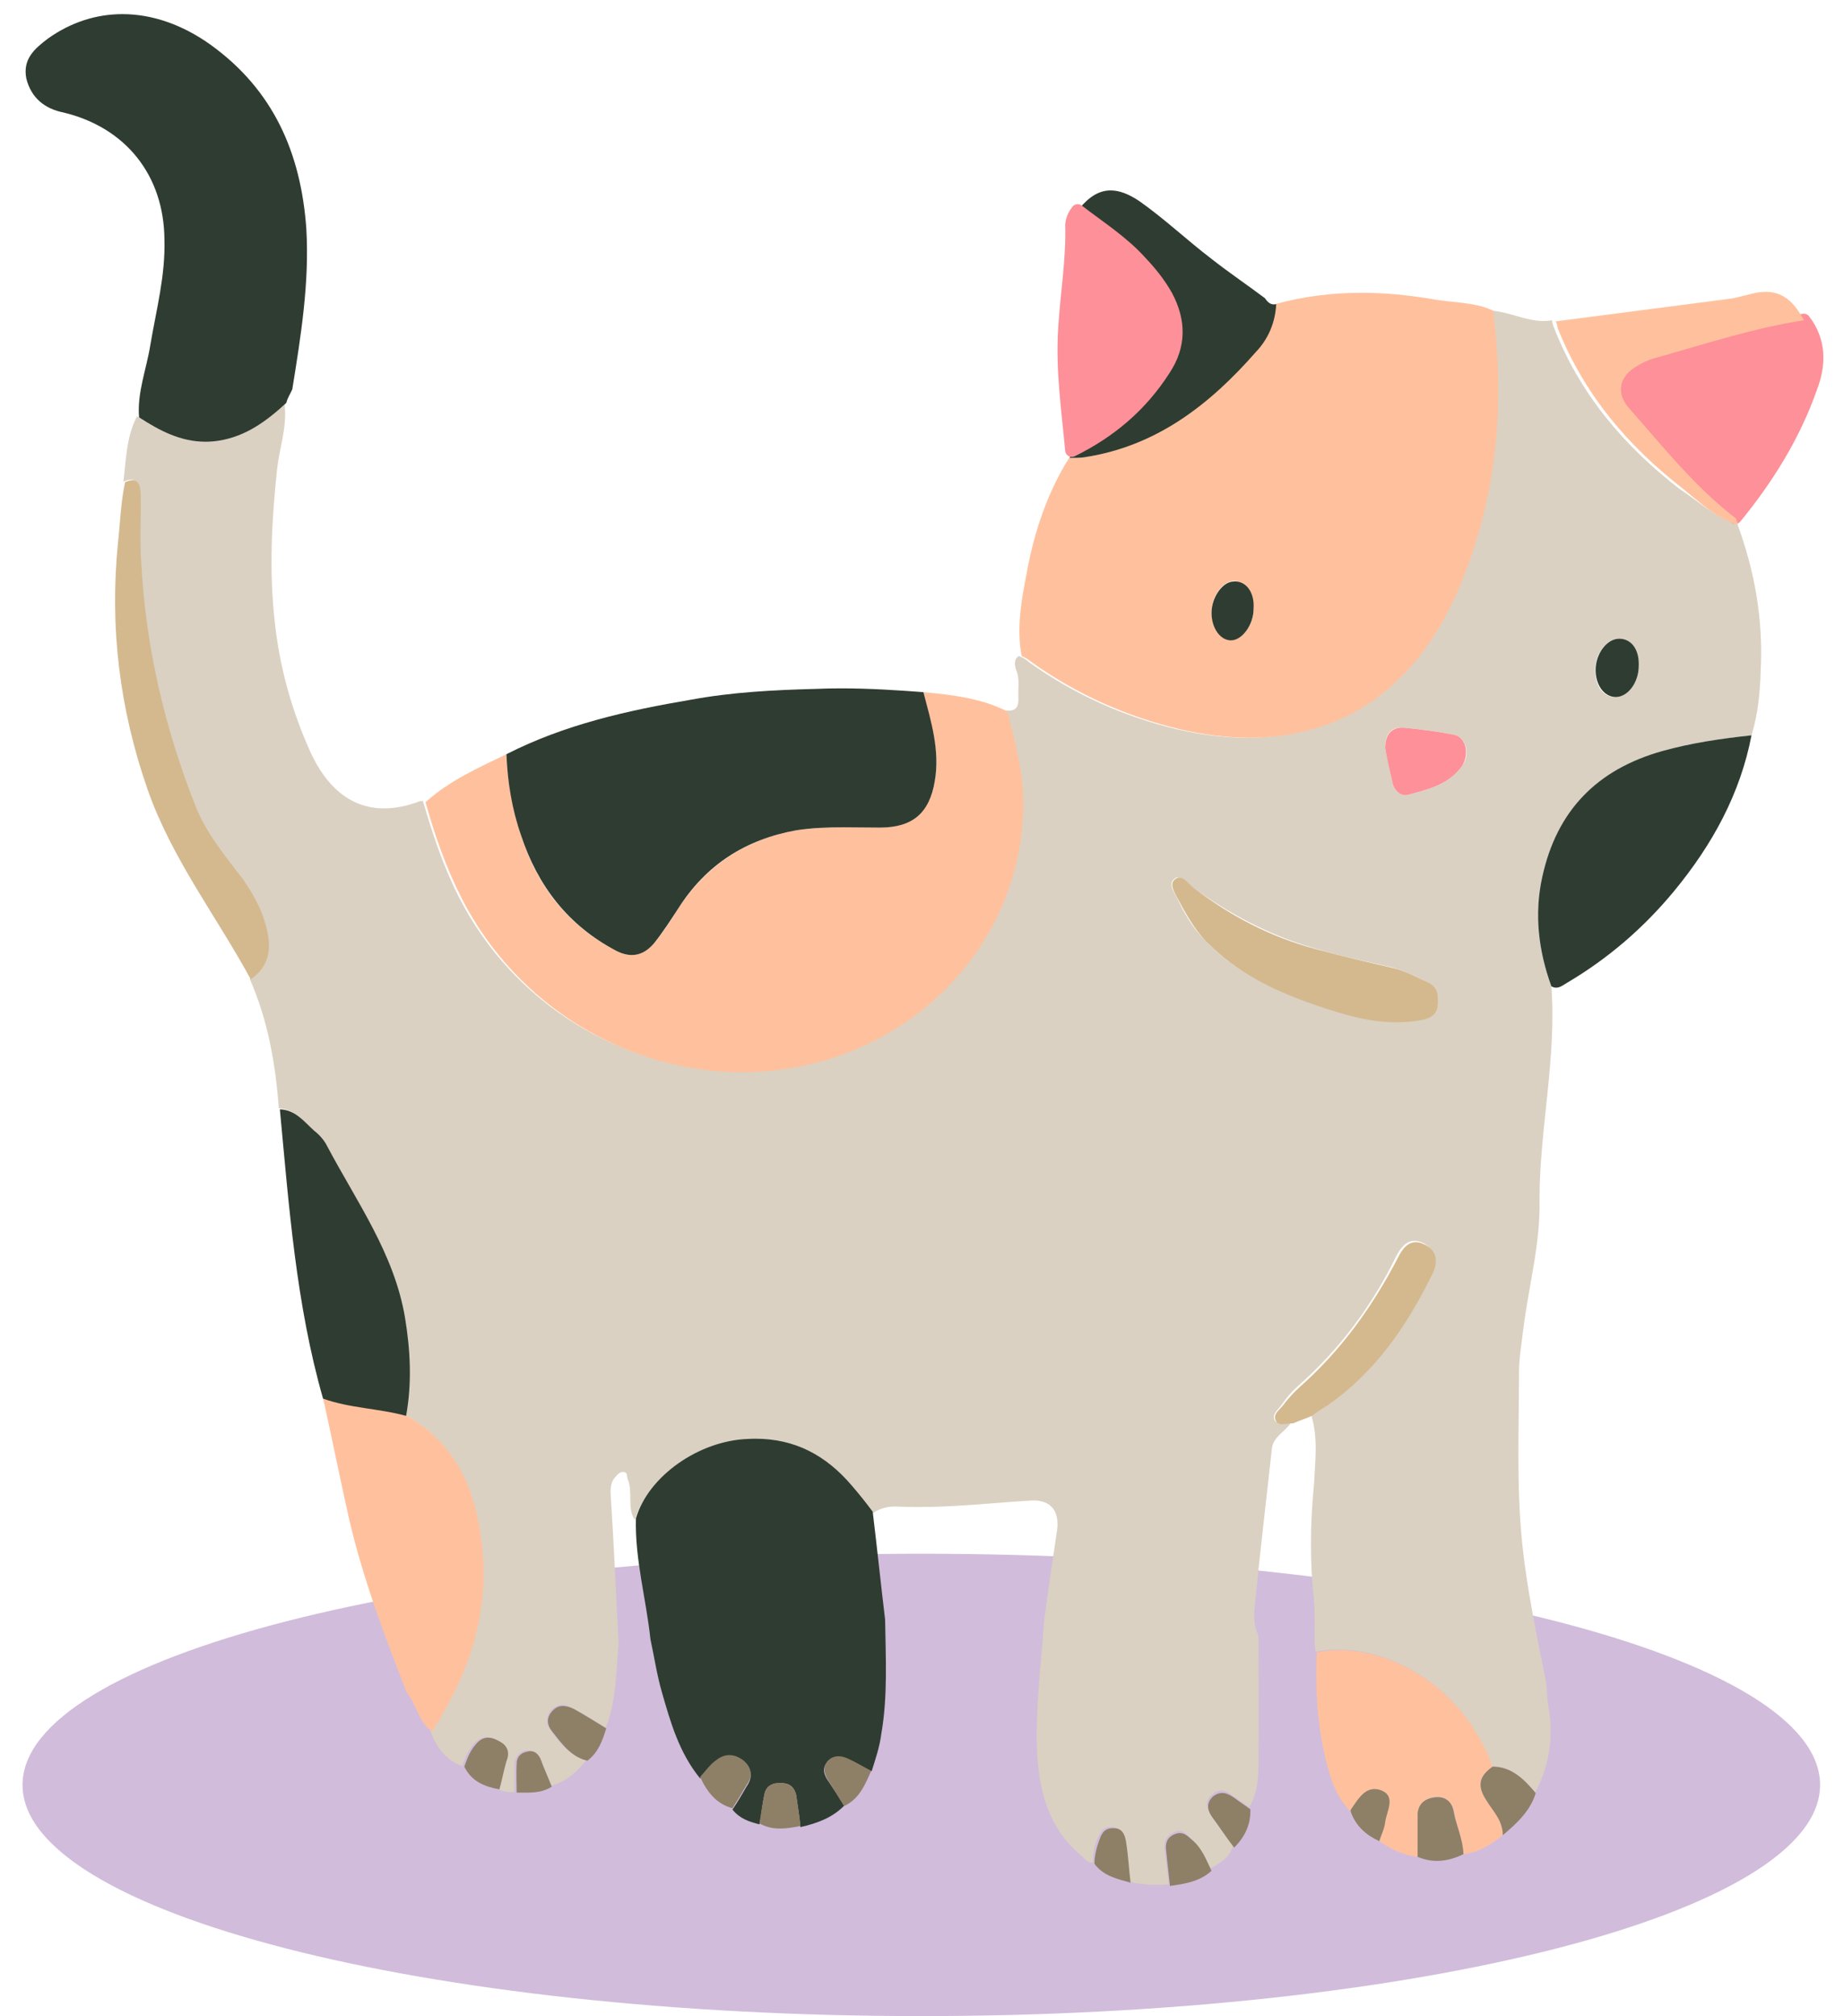 <?xml version="1.0" encoding="UTF-8"?>
<!-- Generated by Pixelmator Pro 3.4.1 -->
<svg width="140" height="153" viewBox="0 0 140 153" xmlns="http://www.w3.org/2000/svg">
    <path id="Path-copy-35" fill="#d1bcdb" fill-rule="evenodd" stroke="none" d="M 1.711 135.455 L 1.711 135.455 C 1.711 125.766 32.262 117.912 69.948 117.912 L 69.948 117.912 C 107.633 117.912 138.184 125.766 138.184 135.455 L 138.184 135.455 C 138.184 145.144 107.633 152.999 69.948 152.999 L 69.948 152.999 C 32.262 152.999 1.711 145.144 1.711 135.455 Z"/>
    <path id="Path-copy-34" fill="#dad1c2" fill-rule="evenodd" stroke="none" d="M 122.895 48.47 C 122.911 48.47 122.926 48.47 122.942 48.472 C 123.844 48.553 124.418 49.291 124.418 50.518 C 124.418 51.806 123.588 52.897 122.628 52.897 C 122.61 52.897 122.592 52.897 122.574 52.894 C 121.715 52.894 121.1 52.035 121.1 50.848 C 121.1 49.639 121.971 48.47 122.895 48.47 Z M 106.438 55.221 C 106.503 55.221 106.571 55.223 106.642 55.23 C 107.872 55.353 109.182 55.517 110.409 55.762 C 111.311 55.966 111.639 57.236 111.024 58.097 C 110.041 59.531 108.444 59.899 106.93 60.307 C 106.851 60.334 106.77 60.348 106.69 60.348 C 106.277 60.348 105.88 60.004 105.741 59.488 C 105.536 58.629 105.373 57.687 105.168 56.787 C 105.168 55.755 105.525 55.221 106.438 55.221 Z M 89.461 66.576 C 89.845 66.576 90.206 67.076 90.464 67.271 C 93.331 69.36 96.403 70.998 99.844 71.98 C 101.769 72.555 103.735 72.963 105.7 73.414 C 106.602 73.661 107.421 74.069 108.28 74.48 C 108.976 74.807 109.223 75.299 109.182 75.913 C 109.223 76.813 108.895 77.183 107.993 77.347 C 107.311 77.482 106.642 77.542 105.981 77.542 C 103.863 77.542 101.841 76.927 99.844 76.241 C 96.73 75.094 93.742 73.782 91.447 71.325 C 90.504 70.343 89.892 69.277 89.358 68.13 C 89.154 67.722 88.663 67.107 89.154 66.697 C 89.257 66.612 89.36 66.576 89.461 66.576 Z M 113.153 23.571 C 114.096 30.943 113.4 38.15 110.409 44.99 C 107.199 52.241 101.711 55.986 94.664 55.986 C 92.993 55.986 91.236 55.775 89.401 55.353 C 85.263 54.368 81.537 52.69 78.095 50.233 C 77.891 50.027 77.644 49.906 77.359 49.783 C 76.949 50.027 77.032 50.478 77.153 50.848 C 77.44 51.544 77.276 52.28 77.317 52.977 C 77.353 53.662 77.104 53.933 76.543 53.933 C 76.464 53.933 76.383 53.929 76.294 53.92 L 76.294 53.92 C 76.868 56.049 77.44 58.261 77.481 60.514 C 77.564 69.441 71.789 77.304 63.106 80.172 C 60.818 80.917 58.471 81.273 56.142 81.273 C 47.466 81.273 39.044 76.324 34.846 68.09 C 33.657 65.755 32.838 63.298 32.102 60.758 C 32.062 60.801 31.999 60.801 31.938 60.801 C 31.876 60.801 31.815 60.801 31.775 60.841 C 30.817 61.191 29.946 61.348 29.159 61.348 C 26.446 61.348 24.703 59.481 23.624 57.195 C 22.15 53.96 21.207 50.601 20.839 46.998 C 20.429 43.148 20.633 39.379 21.044 35.529 C 21.248 33.851 21.862 32.211 21.575 30.452 L 21.575 30.452 C 20.142 31.843 18.544 33.032 16.455 33.317 C 16.103 33.375 15.758 33.402 15.419 33.402 C 13.57 33.402 11.953 32.601 10.396 31.598 C 9.577 33.196 9.577 34.874 9.37 36.554 C 9.595 36.451 9.779 36.406 9.929 36.406 C 10.436 36.406 10.559 36.927 10.559 37.495 C 10.6 39.175 10.517 40.896 10.6 42.614 C 10.968 49.004 12.401 55.19 14.777 61.169 C 15.596 63.217 17.03 64.895 18.34 66.697 C 19.282 67.967 19.978 69.32 20.225 70.917 C 20.512 72.348 20.142 73.454 18.955 74.273 C 20.348 77.428 20.92 80.746 21.167 84.105 C 22.354 84.185 23.009 85.087 23.787 85.742 C 24.115 86.07 24.483 86.478 24.689 86.889 C 26.942 91.149 29.807 95.08 30.628 99.953 C 31.036 102.412 31.2 104.869 30.749 107.368 C 35.05 109.825 36.32 113.879 36.567 118.425 C 36.811 123.176 35.254 127.437 32.674 131.368 C 33.125 132.555 33.821 133.58 35.091 134.031 C 35.297 133.416 35.542 132.842 35.952 132.35 C 36.28 131.998 36.607 131.832 36.971 131.832 C 37.199 131.832 37.444 131.897 37.713 132.023 C 38.368 132.35 38.573 132.842 38.328 133.62 C 38.122 134.275 37.958 135.013 37.754 135.709 C 38.079 135.936 38.429 136.01 38.786 136.01 C 38.878 136.01 38.972 136.005 39.064 135.996 L 39.064 133.784 C 39.147 133.333 39.391 132.965 39.883 132.842 C 39.952 132.831 40.015 132.826 40.076 132.826 C 40.48 132.826 40.688 133.059 40.865 133.416 C 41.193 134.152 41.48 134.807 41.808 135.505 C 42.954 135.258 43.773 134.48 44.511 133.58 C 43.282 133.252 42.546 132.31 41.848 131.368 C 41.44 130.917 41.399 130.262 41.891 129.73 C 42.156 129.483 42.423 129.382 42.69 129.382 C 42.954 129.382 43.221 129.483 43.488 129.647 C 44.307 130.098 45.166 130.589 45.985 131.121 C 46.804 129.075 46.764 126.863 46.968 124.733 C 46.764 120.883 46.6 117.034 46.355 113.264 C 46.355 112.733 46.436 112.365 46.764 112.037 C 46.91 111.853 47.091 111.703 47.302 111.703 C 47.327 111.703 47.352 111.705 47.379 111.71 C 47.666 111.75 47.583 112.077 47.666 112.282 C 48.074 113.264 47.583 114.411 48.197 115.353 C 49.099 112.241 52.949 109.578 56.676 109.414 C 56.828 109.41 56.979 109.405 57.127 109.405 C 60.151 109.405 62.59 110.592 64.58 112.896 C 65.154 113.552 65.646 114.207 66.177 114.902 C 66.664 114.527 67.29 114.326 67.927 114.326 C 67.986 114.326 68.044 114.326 68.102 114.33 C 68.648 114.357 69.191 114.368 69.731 114.368 C 72.567 114.368 75.358 114.052 78.178 113.879 C 78.273 113.872 78.365 113.868 78.454 113.868 C 79.895 113.868 80.496 114.794 80.224 116.336 C 79.897 118.508 79.569 120.72 79.284 122.93 C 79.078 125.676 78.75 128.5 78.71 131.287 C 78.67 134.89 79.161 138.453 82.232 140.952 C 82.437 141.156 82.641 141.361 82.971 141.361 C 82.971 140.788 83.051 140.214 83.255 139.682 C 83.487 139.184 83.644 138.65 84.301 138.65 C 84.346 138.65 84.393 138.653 84.445 138.657 C 85.223 138.7 85.263 139.272 85.344 139.763 C 85.508 140.746 85.631 141.771 85.714 142.794 C 86.399 142.967 87.103 143.039 87.814 143.039 C 88.124 143.039 88.434 143.025 88.743 142.998 C 88.622 142.139 88.539 141.197 88.416 140.337 C 88.375 139.763 88.499 139.312 89.113 139.068 C 89.273 138.982 89.41 138.946 89.533 138.946 C 89.881 138.946 90.11 139.234 90.383 139.478 C 91.079 140.091 91.406 140.993 91.857 141.812 C 92.636 141.403 93.331 140.993 93.619 140.091 C 93.044 139.312 92.472 138.536 91.898 137.717 C 91.611 137.223 91.447 136.651 92.021 136.2 C 92.245 135.976 92.477 135.88 92.71 135.88 C 92.988 135.88 93.269 136.019 93.536 136.241 C 93.946 136.528 94.437 136.855 94.846 137.143 C 95.503 136.037 95.544 134.807 95.544 133.62 C 95.584 130.466 95.544 127.273 95.544 124.119 C 95.052 123.136 95.256 122.111 95.339 121.128 C 95.707 117.401 96.158 113.675 96.567 109.906 C 96.69 109.006 97.592 108.636 98.041 107.94 C 97.98 107.929 97.915 107.925 97.85 107.925 C 97.639 107.925 97.415 107.97 97.217 107.97 C 97.033 107.97 96.874 107.931 96.771 107.777 C 96.526 107.326 97.101 106.917 97.345 106.547 C 97.713 106.015 98.124 105.564 98.575 105.156 C 101.686 102.412 104.143 99.134 105.987 95.367 C 106.328 94.685 106.761 94.169 107.394 94.169 C 107.6 94.169 107.825 94.223 108.076 94.342 C 109.059 94.876 109.059 95.776 108.608 96.718 C 106.642 100.608 104.267 104.09 100.621 106.59 C 100.253 106.834 99.885 107.162 99.557 107.409 C 100.089 109.17 99.844 110.888 99.761 112.65 C 99.474 115.56 99.434 118.508 99.761 121.498 C 99.844 122.521 99.802 123.587 99.802 124.65 C 99.844 124.938 99.844 125.142 99.885 125.348 C 100.448 125.238 101.027 125.184 101.608 125.184 C 105.379 125.184 109.38 127.41 111.722 130.957 C 112.334 131.942 112.909 132.965 113.277 134.031 C 114.751 134.031 115.653 135.054 116.555 136.037 C 117.701 133.867 117.988 131.572 117.497 129.156 C 117.454 128.664 117.454 128.092 117.373 127.601 C 116.676 124.119 115.94 120.677 115.572 117.157 C 115.121 112.773 115.325 108.472 115.325 104.131 C 115.325 103.067 115.529 101.921 115.653 100.855 C 116.063 97.58 116.963 94.342 116.882 91.066 C 116.882 85.659 118.192 80.295 117.782 74.848 C 116.799 72.144 116.472 69.36 117.086 66.573 C 118.233 61.537 121.304 58.382 126.22 56.991 C 128.432 56.376 130.725 56.049 132.977 55.802 C 133.469 54.205 133.633 52.526 133.673 50.889 C 133.879 47.039 133.222 43.352 131.912 39.79 C 130.274 39.298 129.044 38.109 127.49 37.086 C 123.312 33.851 119.954 29.918 117.988 24.881 C 117.905 24.717 117.865 24.513 117.824 24.307 C 117.609 24.345 117.396 24.361 117.187 24.361 C 115.805 24.361 114.542 23.64 113.153 23.571 Z"/>
    <path id="Path-copy-33" fill="#ffc19d" fill-rule="evenodd" stroke="none" d="M 93.659 44.088 C 94.561 44.088 95.176 44.909 95.176 46.177 C 95.176 47.368 94.368 48.558 93.5 48.558 C 93.47 48.558 93.441 48.555 93.414 48.553 C 92.636 48.472 91.981 47.57 91.981 46.424 C 91.981 45.318 92.8 44.131 93.659 44.088 Z M 103.369 22.22 C 101.173 22.22 98.994 22.483 96.813 23.08 C 96.771 24.471 96.158 25.7 95.297 26.723 C 91.774 30.737 87.72 33.891 82.232 34.71 C 81.864 34.751 81.537 34.751 81.167 34.751 C 79.529 37.373 78.546 40.281 77.972 43.352 C 77.564 45.482 77.153 47.611 77.564 49.783 C 77.851 49.906 78.095 50.07 78.299 50.233 C 81.741 52.69 85.508 54.368 89.605 55.353 C 91.44 55.775 93.199 55.986 94.868 55.986 C 101.915 55.986 107.403 52.241 110.616 44.99 C 113.604 38.15 114.302 30.943 113.36 23.571 C 111.843 22.873 110.205 22.997 108.567 22.669 C 106.822 22.382 105.09 22.22 103.369 22.22 Z"/>
    <path id="Path-copy-32" fill="#ffc19d" fill-rule="evenodd" stroke="none" d="M 70.108 52.526 C 70.642 54.779 71.378 56.991 70.97 59.284 C 70.559 61.741 69.208 62.806 66.752 62.806 C 65.857 62.806 64.952 62.784 64.048 62.784 C 62.844 62.784 61.636 62.824 60.443 63.011 C 56.593 63.708 53.645 65.674 51.516 68.909 C 50.941 69.851 50.327 70.794 49.631 71.612 C 49.102 72.191 48.541 72.476 47.942 72.476 C 47.565 72.476 47.174 72.366 46.764 72.144 C 43.078 70.219 40.785 67.231 39.555 63.381 C 38.941 61.373 38.532 59.324 38.449 57.236 C 36.32 58.261 34.108 59.244 32.306 60.881 C 33.002 63.381 33.863 65.838 35.05 68.171 C 39.243 76.398 47.657 81.372 56.324 81.372 C 58.659 81.372 61.015 81.011 63.31 80.255 C 72.033 77.387 77.851 69.483 77.687 60.635 C 77.644 58.382 77.032 56.213 76.498 54 C 74.492 52.977 72.28 52.731 70.108 52.526 Z"/>
    <path id="Path-copy-31" fill="#2f3c32" fill-rule="evenodd" stroke="none" d="M 63.882 52.239 C 63.227 52.239 62.572 52.25 61.917 52.28 C 58.724 52.363 55.57 52.526 52.458 53.101 C 47.623 53.92 42.873 54.983 38.449 57.236 C 38.532 59.324 38.86 61.373 39.555 63.381 C 40.825 67.231 43.118 70.219 46.764 72.144 C 47.19 72.366 47.592 72.476 47.971 72.476 C 48.577 72.476 49.126 72.191 49.631 71.612 C 50.327 70.753 50.901 69.851 51.516 68.909 C 53.604 65.633 56.593 63.708 60.443 63.011 C 61.636 62.824 62.844 62.784 64.057 62.784 C 64.966 62.784 65.879 62.806 66.792 62.806 C 69.249 62.806 70.559 61.741 70.97 59.284 C 71.378 56.951 70.683 54.739 70.108 52.526 C 68.051 52.372 65.969 52.239 63.882 52.239 Z"/>
    <path id="Path-copy-30" fill="#2f3c32" fill-rule="evenodd" stroke="none" d="M 9.296 1.072 C 7.311 1.072 5.377 1.689 3.638 2.928 C 2.613 3.706 1.713 4.485 1.998 5.959 C 2.368 7.433 3.391 8.252 4.825 8.539 C 9.577 9.685 12.442 13.331 12.484 18.164 C 12.565 20.908 11.87 23.488 11.419 26.151 C 11.131 27.993 10.396 29.795 10.559 31.679 C 12.125 32.689 13.723 33.521 15.601 33.521 C 15.93 33.521 16.271 33.496 16.619 33.44 C 18.668 33.113 20.225 31.966 21.739 30.573 C 21.822 30.205 22.026 29.918 22.19 29.55 C 22.845 25.496 23.5 21.44 23.256 17.345 C 22.845 11.61 20.756 6.818 15.964 3.379 C 13.804 1.844 11.515 1.072 9.296 1.072 Z"/>
    <path id="Path-copy-29" fill="#ffc19d" fill-rule="evenodd" stroke="none" d="M 24.526 106.098 L 24.526 106.098 C 25.221 109.21 25.836 112.322 26.531 115.396 C 27.597 119.901 29.194 124.159 30.873 128.42 C 31.611 129.362 31.775 130.672 32.798 131.408 C 35.337 127.477 36.935 123.217 36.688 118.467 C 36.403 113.919 35.133 109.865 30.832 107.409 C 28.744 106.834 26.572 106.794 24.526 106.098 Z"/>
    <path id="Path-copy-28" fill="#2f3c32" fill-rule="evenodd" stroke="none" d="M 132.977 55.802 L 132.977 55.802 C 130.685 56.049 128.432 56.376 126.22 56.991 C 121.264 58.382 118.192 61.496 117.086 66.573 C 116.472 69.36 116.799 72.144 117.782 74.848 C 117.912 74.922 118.031 74.953 118.145 74.953 C 118.466 74.953 118.74 74.713 119.011 74.561 C 122.123 72.719 124.827 70.383 127.12 67.599 C 129.987 64.117 132.118 60.267 132.977 55.802 Z"/>
    <path id="Path-copy-27" fill="#2f3c32" fill-rule="evenodd" stroke="none" d="M 21.248 84.185 L 21.248 84.185 C 21.945 91.598 22.477 98.971 24.526 106.139 C 26.572 106.875 28.744 106.875 30.832 107.449 C 31.283 104.95 31.16 102.493 30.749 99.996 C 29.93 95.121 27.063 91.19 24.811 86.929 C 24.606 86.521 24.238 86.11 23.87 85.823 C 23.092 85.128 22.437 84.226 21.248 84.185 Z"/>
    <path id="Path-copy-26" fill="#fd9098" fill-rule="evenodd" stroke="none" d="M 136.951 24.307 C 133.222 24.841 129.659 26.028 126.056 26.97 C 125.482 27.134 124.867 27.338 124.376 27.625 C 122.902 28.484 122.574 29.754 123.64 30.984 C 126.22 33.851 128.677 36.922 131.748 39.256 C 134.164 36.308 136.213 33.032 137.483 29.386 C 138.138 27.665 138.178 25.904 136.951 24.307 Z"/>
    <path id="Path-copy-25" fill="none" stroke="#fd9098" stroke-linejoin="round" d="M 136.951 24.307 C 133.222 24.841 129.659 26.028 126.056 26.97 C 125.482 27.134 124.867 27.338 124.376 27.625 C 122.902 28.484 122.574 29.754 123.64 30.984 C 126.22 33.851 128.677 36.922 131.748 39.256 C 134.164 36.308 136.213 33.032 137.483 29.386 C 138.138 27.665 138.178 25.904 136.951 24.307 Z"/>
    <path id="Path-copy-24" fill="#2f3c32" fill-rule="evenodd" stroke="none" d="M 84.323 14.451 C 83.471 14.451 82.708 14.904 81.945 15.828 C 83.543 17.098 85.304 18.245 86.738 19.761 C 87.433 20.58 88.131 21.399 88.622 22.341 C 89.645 24.226 89.645 26.108 88.458 27.912 C 86.697 30.616 84.321 32.621 81.454 34.055 C 81.414 34.3 81.29 34.506 81.209 34.751 C 81.577 34.751 81.945 34.751 82.273 34.71 C 87.761 33.891 91.817 30.737 95.339 26.723 C 96.279 25.74 96.813 24.513 96.894 23.08 L 96.894 23.08 C 96.831 23.093 96.773 23.1 96.717 23.1 C 96.443 23.1 96.239 22.934 96.035 22.629 C 94.725 21.646 93.331 20.704 92.021 19.678 C 90.137 18.245 88.416 16.607 86.491 15.256 C 85.69 14.72 84.979 14.451 84.323 14.451 Z"/>
    <path id="Path-copy-23" fill="#d4b98f" fill-rule="evenodd" stroke="none" d="M 10.05 36.447 C 9.902 36.447 9.718 36.492 9.494 36.595 C 9.166 38.15 9.126 39.666 8.962 41.14 C 8.307 47.611 9.083 53.837 11.214 59.939 C 13.056 65.182 16.455 69.564 19.036 74.316 C 20.225 73.497 20.593 72.391 20.348 70.957 C 20.061 69.36 19.363 68.05 18.463 66.739 C 17.111 64.978 15.679 63.257 14.858 61.209 C 12.525 55.311 11.051 49.087 10.723 42.657 C 10.6 40.977 10.723 39.215 10.681 37.537 C 10.681 36.967 10.559 36.447 10.05 36.447 Z"/>
    <path id="Path-copy-22" fill="#fd9098" fill-rule="evenodd" stroke="none" d="M 81.822 15.992 C 81.618 16.239 81.414 16.607 81.373 17.058 C 81.454 19.638 81.003 22.258 80.839 24.922 C 80.635 28.033 81.086 31.107 81.373 34.178 C 84.281 32.745 86.614 30.78 88.375 28.033 C 89.564 26.232 89.564 24.39 88.539 22.465 C 88.007 21.523 87.352 20.704 86.614 19.925 C 85.223 18.368 83.462 17.262 81.822 15.992 Z"/>
    <path id="Path-copy-21" fill="none" stroke="#fd9098" stroke-linejoin="round" d="M 81.822 15.992 C 81.618 16.239 81.414 16.607 81.373 17.058 C 81.454 19.638 81.003 22.258 80.839 24.922 C 80.635 28.033 81.086 31.107 81.373 34.178 C 84.281 32.745 86.614 30.78 88.375 28.033 C 89.564 26.232 89.564 24.39 88.539 22.465 C 88.007 21.523 87.352 20.704 86.614 19.925 C 85.223 18.368 83.462 17.262 81.822 15.992 Z"/>
    <path id="Path-copy-20" fill="#ffc19d" fill-rule="evenodd" stroke="none" d="M 134.057 22.148 C 133.635 22.148 133.168 22.227 132.65 22.382 C 132.199 22.465 131.791 22.629 131.34 22.669 L 118.109 24.39 C 118.192 24.513 118.233 24.717 118.273 24.922 C 120.281 29.958 123.599 33.851 127.817 37.127 C 129.087 38.15 130.314 39.339 131.954 39.83 C 131.912 39.666 131.831 39.462 131.791 39.339 C 128.677 36.963 126.26 33.891 123.721 31.024 C 122.614 29.795 122.942 28.484 124.418 27.706 C 124.95 27.378 125.565 27.174 126.096 27.051 C 129.702 26.028 133.222 24.881 136.951 24.307 C 136.186 22.84 135.306 22.148 134.057 22.148 Z"/>
    <path id="Path-copy-19" fill="#2f3c32" fill-rule="evenodd" stroke="none" d="M 57.364 109.184 C 57.178 109.184 56.989 109.188 56.799 109.2 C 53.07 109.323 49.22 112.024 48.28 115.224 C 48.197 118.34 49.056 121.331 49.384 124.406 C 49.671 125.736 49.875 127.108 50.245 128.394 C 50.9 130.679 51.555 133.008 53.153 134.961 C 53.561 134.503 53.972 133.964 54.423 133.588 C 54.737 133.365 55.058 133.258 55.372 133.258 C 55.758 133.258 56.132 133.417 56.471 133.713 C 57.084 134.212 57.167 134.917 56.675 135.584 C 56.348 136.165 55.978 136.788 55.61 137.328 C 56.184 138.036 56.879 138.243 57.658 138.45 C 57.822 137.703 57.862 136.954 58.026 136.249 C 58.109 135.625 58.517 135.334 59.132 135.334 C 59.211 135.325 59.285 135.32 59.354 135.32 C 59.924 135.32 60.296 135.616 60.442 136.206 C 60.566 137.036 60.689 137.826 60.77 138.657 C 62.04 138.368 63.186 137.951 64.088 137.036 C 63.72 136.415 63.31 135.791 62.942 135.25 C 62.574 134.751 62.367 134.212 62.818 133.713 C 63.036 133.429 63.307 133.329 63.597 133.329 C 63.855 133.329 64.124 133.408 64.375 133.506 C 64.99 133.754 65.562 134.13 66.177 134.419 C 66.464 133.506 66.792 132.55 66.915 131.553 C 67.406 128.726 67.243 125.82 67.2 122.911 C 66.872 120.209 66.587 117.425 66.258 114.724 C 65.766 114.059 65.235 113.395 64.662 112.73 C 62.697 110.424 60.332 109.184 57.364 109.184 Z"/>
    <path id="Path-copy-18" fill="#ffc19d" fill-rule="evenodd" stroke="none" d="M 101.675 125.225 C 101.099 125.225 100.526 125.279 99.966 125.389 C 99.844 128.132 100.008 130.917 100.663 133.58 C 101.031 135.013 101.442 136.405 102.546 137.47 L 102.546 137.347 C 103.028 136.66 103.51 135.77 104.332 135.77 C 104.489 135.77 104.657 135.801 104.841 135.873 C 105.987 136.283 105.249 137.43 105.168 138.249 C 105.128 138.74 104.881 139.191 104.717 139.723 C 105.577 140.337 106.559 140.788 107.625 140.91 C 107.666 139.887 107.666 138.78 107.625 137.757 C 107.625 136.938 108.199 136.488 108.895 136.364 C 108.96 136.357 109.025 136.355 109.086 136.355 C 109.766 136.355 110.261 136.761 110.409 137.511 C 110.533 138.576 111.065 139.559 111.107 140.705 C 112.294 140.582 113.196 139.97 114.096 139.272 C 114.096 138.125 113.319 137.347 112.785 136.528 C 112.13 135.464 112.334 134.767 113.319 134.071 C 112.949 132.965 112.377 131.982 111.762 131 C 109.42 127.453 105.42 125.225 101.675 125.225 Z"/>
    <path id="Path-copy-17" fill="#d4b98f" fill-rule="evenodd" stroke="none" d="M 89.542 66.596 C 89.43 66.596 89.315 66.636 89.194 66.739 C 88.743 67.107 89.194 67.763 89.401 68.171 C 90.013 69.32 90.628 70.423 91.489 71.366 C 93.863 73.825 96.771 75.216 99.885 76.281 C 101.882 76.968 103.903 77.583 106.021 77.583 C 106.683 77.583 107.354 77.524 108.036 77.387 C 108.895 77.183 109.223 76.813 109.182 75.913 C 109.223 75.258 108.976 74.807 108.363 74.52 C 107.461 74.11 106.642 73.661 105.741 73.454 C 103.775 73.006 101.85 72.555 99.885 72.021 C 96.486 71.121 93.331 69.483 90.547 67.312 C 90.26 67.089 89.926 66.596 89.542 66.596 Z"/>
    <path id="Path-copy-16" fill="#d4b98f" fill-rule="evenodd" stroke="none" d="M 107.491 94.268 C 106.871 94.268 106.445 94.789 106.111 95.491 C 104.186 99.177 101.81 102.493 98.655 105.279 C 98.204 105.688 97.796 106.139 97.428 106.63 C 97.141 106.998 96.567 107.368 96.894 107.86 C 97 108.035 97.168 108.082 97.359 108.082 C 97.581 108.082 97.834 108.019 98.068 108.019 C 98.101 108.019 98.133 108.019 98.164 108.023 C 98.615 107.817 99.147 107.653 99.598 107.449 C 99.966 107.204 100.253 106.958 100.704 106.711 C 104.39 104.173 106.766 100.691 108.691 96.801 C 109.182 95.899 109.182 94.957 108.199 94.465 C 107.937 94.331 107.701 94.268 107.491 94.268 Z"/>
    <path id="Path-copy-15" fill="#fd9098" fill-rule="evenodd" stroke="none" d="M 106.465 55.223 C 105.566 55.223 105.168 55.822 105.168 56.787 C 105.332 57.687 105.536 58.589 105.741 59.488 C 105.88 59.975 106.257 60.345 106.692 60.345 C 106.768 60.345 106.849 60.332 106.93 60.307 C 108.444 59.899 110.041 59.531 111.024 58.097 C 111.558 57.195 111.311 55.966 110.409 55.762 C 109.182 55.517 107.872 55.353 106.642 55.23 C 106.582 55.225 106.521 55.223 106.465 55.223 Z"/>
    <path id="Path-copy-14" fill="#8e7f67" fill-rule="evenodd" stroke="none" d="M 113.319 134.071 C 112.334 134.767 112.13 135.464 112.785 136.528 C 113.319 137.43 114.096 138.125 114.096 139.272 C 115.161 138.372 116.184 137.43 116.595 136.077 C 115.736 135.054 114.793 134.071 113.319 134.071 Z"/>
    <path id="Path-copy-13" fill="#2f3c32" fill-rule="evenodd" stroke="none" d="M 122.935 48.47 C 121.973 48.47 121.14 49.639 121.14 50.848 C 121.14 51.952 121.755 52.854 122.614 52.894 C 122.632 52.897 122.65 52.897 122.666 52.897 C 123.588 52.897 124.418 51.806 124.418 50.518 C 124.459 49.372 123.927 48.513 122.985 48.472 C 122.967 48.47 122.951 48.47 122.935 48.47 Z"/>
    <path id="Path-copy-12" fill="#8e7f67" fill-rule="evenodd" stroke="none" d="M 42.737 129.467 C 42.479 129.467 42.232 129.553 42.012 129.77 C 41.44 130.302 41.521 130.917 41.931 131.408 C 42.669 132.35 43.365 133.333 44.594 133.62 C 45.413 133.005 45.741 132.106 46.026 131.164 C 45.207 130.672 44.388 130.138 43.569 129.69 C 43.295 129.562 43.01 129.467 42.737 129.467 Z"/>
    <path id="Path-copy-11" fill="#8e7f67" fill-rule="evenodd" stroke="none" d="M 89.576 139.11 C 89.461 139.11 89.336 139.135 89.194 139.191 C 88.579 139.436 88.458 139.927 88.539 140.461 C 88.622 141.361 88.743 142.262 88.826 143.122 C 89.973 142.958 91.079 142.794 91.981 141.975 C 91.57 141.116 91.243 140.214 90.464 139.599 C 90.213 139.379 89.959 139.11 89.576 139.11 Z"/>
    <path id="Path-copy-10" fill="#8e7f67" fill-rule="evenodd" stroke="none" d="M 37.06 131.87 C 36.717 131.87 36.403 132.032 36.116 132.391 C 35.705 132.842 35.461 133.456 35.254 134.071 C 35.788 135.177 36.771 135.586 37.917 135.792 C 38.122 135.054 38.245 134.358 38.449 133.661 C 38.736 132.965 38.532 132.433 37.834 132.106 C 37.563 131.951 37.305 131.87 37.06 131.87 Z"/>
    <path id="Path-copy-9" fill="#8e7f67" fill-rule="evenodd" stroke="none" d="M 92.782 136.068 C 92.56 136.068 92.335 136.144 92.102 136.324 C 91.57 136.815 91.653 137.347 92.021 137.881 C 92.593 138.657 93.127 139.478 93.699 140.214 C 94.518 139.395 94.969 138.453 94.929 137.306 C 94.518 137.019 94.069 136.692 93.659 136.405 C 93.358 136.198 93.071 136.068 92.782 136.068 Z"/>
    <path id="Path-copy-8" fill="#8e7f67" fill-rule="evenodd" stroke="none" d="M 84.514 138.738 C 83.776 138.738 83.617 139.213 83.419 139.763 C 83.215 140.337 83.092 140.91 83.092 141.444 C 83.789 142.386 84.853 142.59 85.836 142.877 C 85.714 141.935 85.672 140.91 85.508 139.887 C 85.427 139.355 85.304 138.78 84.608 138.74 C 84.575 138.738 84.546 138.738 84.514 138.738 Z"/>
    <path id="Path-copy-7" fill="#8e7f67" fill-rule="evenodd" stroke="none" d="M 40.273 132.893 C 40.201 132.893 40.125 132.902 40.047 132.925 C 39.555 133.005 39.228 133.333 39.228 133.824 C 39.187 134.563 39.228 135.298 39.228 136.037 C 39.45 136.037 39.67 136.041 39.885 136.041 C 40.59 136.041 41.265 135.994 41.891 135.586 C 41.604 134.85 41.276 134.152 41.029 133.456 C 40.861 133.118 40.61 132.893 40.273 132.893 Z"/>
    <path id="Path-copy-6" fill="#8e7f67" fill-rule="evenodd" stroke="none" d="M 109.16 136.384 C 109.074 136.384 108.987 136.391 108.895 136.405 C 108.157 136.488 107.625 136.938 107.625 137.757 L 107.625 140.91 C 108.125 141.127 108.619 141.221 109.099 141.221 C 109.801 141.221 110.474 141.022 111.107 140.705 C 111.065 139.559 110.573 138.576 110.369 137.511 C 110.261 136.788 109.801 136.384 109.16 136.384 Z"/>
    <path id="Path-copy-5" fill="#8e7f67" fill-rule="evenodd" stroke="none" d="M 55.375 133.192 C 55.058 133.192 54.737 133.299 54.423 133.539 C 53.932 133.867 53.562 134.399 53.154 134.85 C 53.685 135.996 54.383 136.896 55.61 137.223 C 55.978 136.651 56.348 136.037 56.676 135.464 C 57.167 134.807 57.084 134.152 56.472 133.62 C 56.133 133.351 55.758 133.192 55.375 133.192 Z"/>
    <path id="Path-copy-4" fill="#8e7f67" fill-rule="evenodd" stroke="none" d="M 59.133 135.298 C 58.518 135.298 58.11 135.669 58.027 136.241 C 57.863 136.938 57.782 137.674 57.659 138.372 C 58.163 138.666 58.688 138.765 59.227 138.765 C 59.734 138.765 60.252 138.675 60.77 138.576 C 60.69 137.757 60.566 137.019 60.443 136.2 C 60.279 135.505 59.828 135.298 59.133 135.298 Z"/>
    <path id="Path-copy-3" fill="#8e7f67" fill-rule="evenodd" stroke="none" d="M 63.658 133.279 C 63.36 133.279 63.07 133.387 62.819 133.661 C 62.41 134.195 62.615 134.686 62.942 135.218 C 63.351 135.832 63.678 136.447 64.089 137.06 C 65.235 136.528 65.686 135.422 66.137 134.399 C 65.563 134.071 64.991 133.744 64.376 133.456 C 64.14 133.347 63.896 133.279 63.658 133.279 Z"/>
    <path id="Path-copy-2" fill="#8e7f67" fill-rule="evenodd" stroke="none" d="M 104.356 135.77 C 103.51 135.77 103.028 136.66 102.546 137.347 L 102.546 137.47 C 102.916 138.576 103.735 139.272 104.717 139.723 C 104.881 139.191 105.128 138.74 105.168 138.249 C 105.292 137.43 105.987 136.324 104.881 135.873 C 104.691 135.801 104.518 135.77 104.356 135.77 Z"/>
    <path id="Path-copy" fill="#2f3c32" fill-rule="evenodd" stroke="none" d="M 93.778 44.124 C 93.737 44.124 93.699 44.126 93.659 44.131 C 92.84 44.131 91.981 45.318 91.981 46.505 C 91.981 47.611 92.593 48.553 93.414 48.596 C 93.428 48.596 93.441 48.596 93.457 48.596 C 94.303 48.596 95.176 47.427 95.176 46.177 C 95.252 44.963 94.619 44.124 93.778 44.124 Z"/>
</svg>
